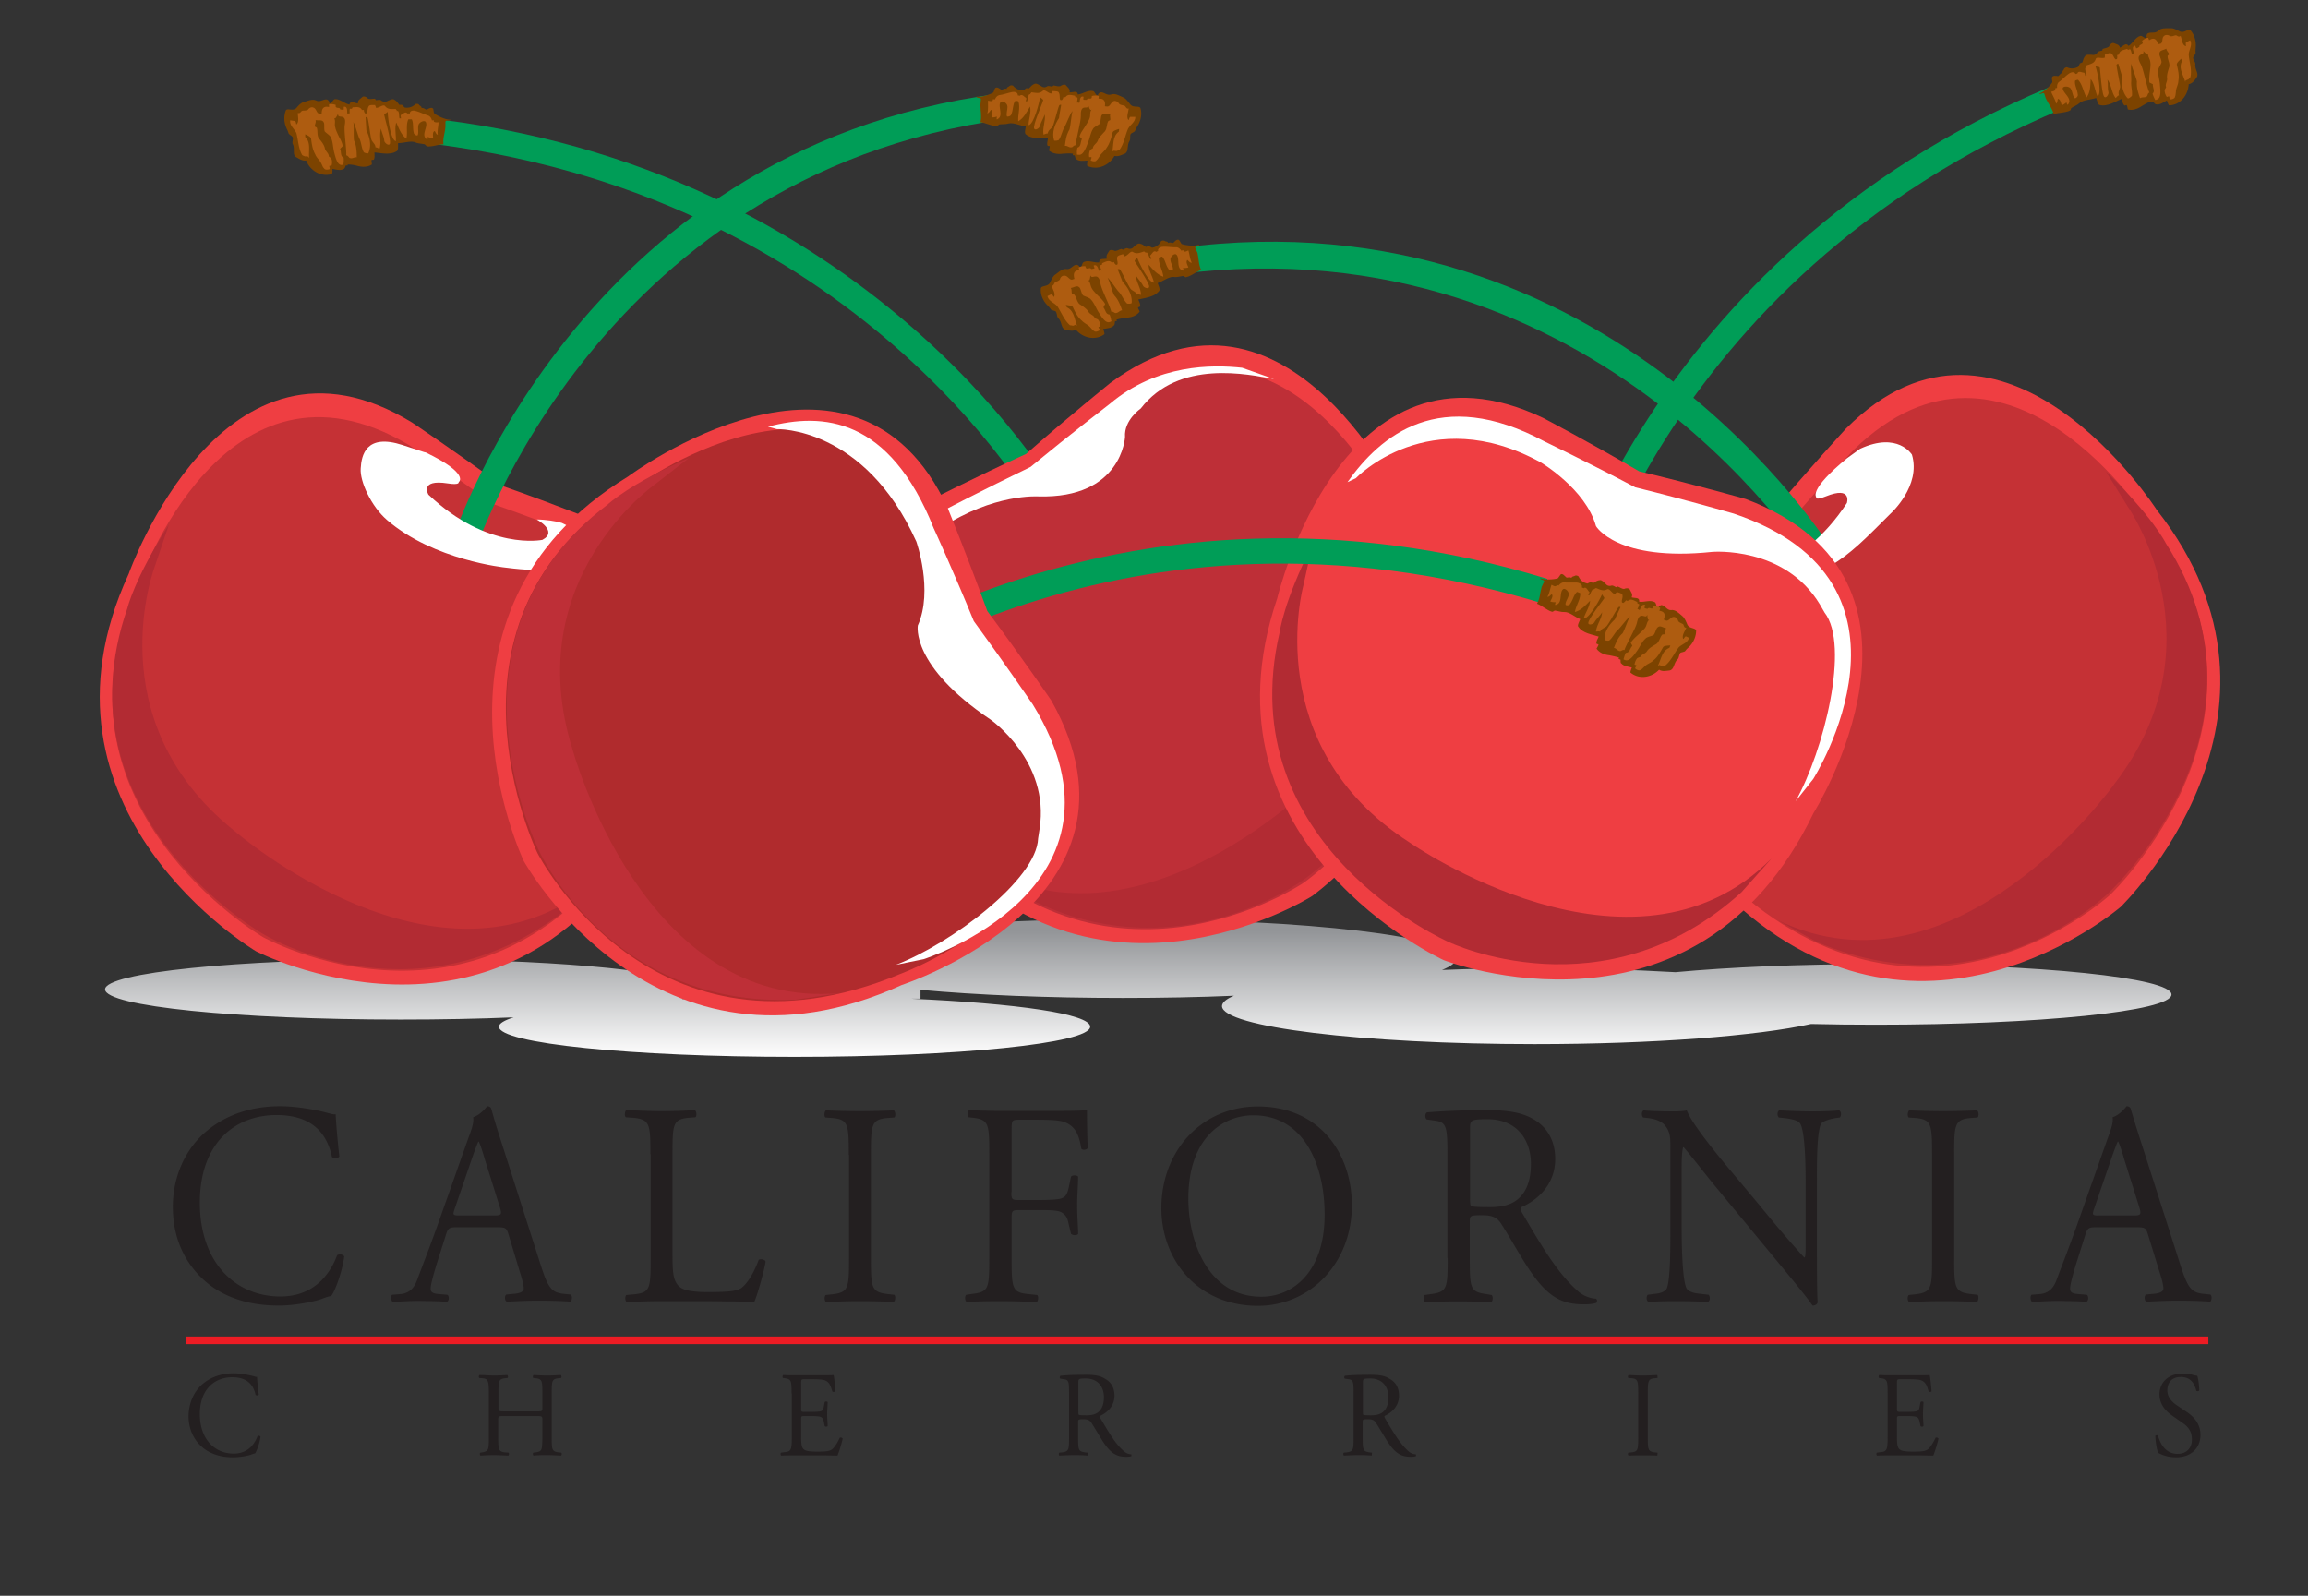 <svg id="Layer_1" xmlns="http://www.w3.org/2000/svg" xmlns:xlink="http://www.w3.org/1999/xlink" viewBox="0 0 94 65">
  <rect x="0" y="0" width="94" height="65" fill="#333333" stroke="none"/>
  <style>
    .st0{fill:none}.st15,.st16,.st17,.st21,.st22{clip-path:url(#SVGID_13_);fill:#009d57}.st16,.st17,.st21,.st22{fill:#fff}.st17,.st21,.st22{fill:#ef3e42}.st21,.st22{fill:#7c4300}.st22{fill:#ae5c10}.st26{fill:#231f20}
  </style>
  <path class="st0" d="M-2-3H98.92v64.86H-2z"/>
  <path class="st0" d="M-2-3H98.92v64.86H-2z"/>
  <path class="st0" d="M3.24 1.15h88.83v60.71H3.24z"/>
  <path class="st0" d="M-2-3H98.92v64.86H-2z"/>
  <path class="st0" d="M3.24 1.15h88.83v60.71H3.24z"/>
  <path class="st0" d="M-2-3H98.92v64.86H-2z"/>
  <defs>
    <path id="SVGID_1_" d="M28.13 40.55v.13c-.12 0-.25.01-.36.02.14-.06.26-.11.36-.15m0-3.46v2.98c-1.09-.57-5.96-1-11.81-1-6.65 0-12.04.55-12.04 1.23 0 .69 5.39 1.23 12.04 1.23 1.63 0 3.18-.03 4.6-.09-.38.12-.6.25-.6.38 0 .68 5.39 1.23 12.04 1.23 6.65 0 12.04-.55 12.04-1.23 0-.52-3.01-.95-7.31-1.14h.4v-.36c2.29.21 5.15.33 8.25.33 1.59 0 3.11-.03 4.52-.09-.32.13-.49.28-.49.42 0 .85 5.71 1.55 12.74 1.55 4.87 0 9.1-.34 11.25-.82.85.02 1.73.03 2.64.03 6.65 0 12.04-.55 12.04-1.23 0-.68-5.39-1.24-12.04-1.24-3.15 0-6.01.13-8.16.33-1.72-.1-3.67-.16-5.73-.16-1.32 0-2.59.02-3.78.07.37-.15.57-.3.57-.46 0-.89-6.07-1.61-13.56-1.61-3.1 0-5.96.13-8.25.34v-.7h-9.36z"/>
  </defs>
  <clipPath id="SVGID_2_">
    <use xlink:href="#SVGID_1_" overflow="visible"/>
  </clipPath>
  <linearGradient id="SVGID_3_" gradientUnits="userSpaceOnUse" x1="-23.935" y1="18.22" x2="-22.362" y2="18.22" gradientTransform="matrix(0 -3.277 -3.277 0 106.058 -35.352)">
    <stop offset="0" stop-color="#fff"/>
    <stop offset="1" stop-color="#939598"/>
  </linearGradient>
  <path clip-path="url(#SVGID_2_)" fill="url(#SVGID_3_)" d="M4.28 37.09h84.16v5.97H4.28z"/>
  <defs>
    <path id="SVGID_4_" d="M-2-3H98.92v64.86H-2z"/>
  </defs>
  <clipPath id="SVGID_5_">
    <use xlink:href="#SVGID_4_" overflow="visible"/>
  </clipPath>
  <path d="M17.71 5.87c17.94 2.3 24.85 15.49 24.85 15.49l.7-.91S35.96 7.18 18.02 4.88l-.31.99z" clip-path="url(#SVGID_5_)" fill="#009d57"/>
  <path d="M53.44 36.5s-9.3 5.89-15.93-2.98c0 0-7.67-8.16.24-13.08 0 0 1.94-.99 4.04-1.95 1.73-1.52 3.43-2.89 3.43-2.89 7.27-5.38 12.03 5.13 12.03 5.13 5.3 9.24-3.81 15.77-3.81 15.77" clip-path="url(#SVGID_5_)" fill="#ef3e42"/>
  <path d="M53.11 35.95s-8.48 5.77-15.33-2.8c0 0-6.82-7.79.74-12.19 0 0 1.79-.91 3.73-1.79 1.6-1.41 3.16-2.68 3.16-2.68 7.11-5.1 11.47 4.69 11.47 4.69 4.94 8.6-3.77 14.77-3.77 14.77" clip-path="url(#SVGID_5_)" fill="#be2f37"/>
  <path d="M55.45 18.88l.69 1.58s3 6.04-2.22 11.07c0 0-7.69 7.99-14.36 3.47l1.47 1.12c6.45 3.92 12.08-.3 12.08-.3s8-5.54 4.33-13.7c-.01 0-.39-1.18-1.99-3.24" clip-path="url(#SVGID_5_)" fill="#b22b33"/>
  <defs>
    <path id="SVGID_6_" d="M3.24 1.15h88.83v60.71H3.24z"/>
  </defs>
  <clipPath id="SVGID_7_">
    <use xlink:href="#SVGID_6_" overflow="visible"/>
  </clipPath>
  <path d="M38.34 21.5c2.12-1.4 3.94-1.28 3.94-1.28 3.42.1 3.54-2.42 3.54-2.42-.05-.69.64-1.16.64-1.16 1.56-2.02 4.38-1.39 5.43-1.2l-1.3-.46c-1.2-.13-3.46-.16-5.39 1.47 0 0-1.59 1.22-3.23 2.57-1.93.93-3.71 1.86-3.71 1.86l.08.62z" clip-path="url(#SVGID_7_)" fill="#fff"/>
  <path d="M10.43 38.75s9.78 5.05 15.6-4.37c0 0 6.92-8.81-1.38-13.01 0 0-2.02-.82-4.2-1.58-1.86-1.37-3.67-2.58-3.67-2.58-7.71-4.72-11.54 6.17-11.54 6.17-4.46 9.66 5.19 15.37 5.19 15.37" clip-path="url(#SVGID_7_)" fill="#ef3e42"/>
  <path d="M10.71 38.17s8.95 5.01 15.02-4.13c0 0 6.11-8.36-1.81-12.07 0 0-1.87-.75-3.87-1.45-1.72-1.27-3.39-2.39-3.39-2.39C9.13 13.66 5.65 23.8 5.65 23.8c-4.16 8.99 5.06 14.37 5.06 14.37" clip-path="url(#SVGID_7_)" fill="#c53135"/>
  <path d="M6.88 21.37L6.33 23s-2.46 6.28 3.2 10.83c0 0 8.36 7.29 14.61 2.19l-1.37 1.25c-6.08 4.47-12.06.77-12.06.77s-8.46-4.82-5.52-13.27c0 0 .28-1.2 1.69-3.4" clip-path="url(#SVGID_7_)" fill="#b22b33"/>
  <defs>
    <path id="SVGID_8_" d="M-2-3H98.92v64.86H-2z"/>
  </defs>
  <clipPath id="SVGID_9_">
    <use xlink:href="#SVGID_8_" overflow="visible"/>
  </clipPath>
  <path d="M41.79 4.75C24.43 6.62 19.29 22.6 19.29 22.6l-.81-.76s5.36-16.3 22.97-18.11l.34 1.02z" clip-path="url(#SVGID_9_)" fill="#009d57"/>
  <defs>
    <path id="SVGID_10_" d="M3.24 1.15h88.83v60.71H3.24z"/>
  </defs>
  <clipPath id="SVGID_11_">
    <use xlink:href="#SVGID_10_" overflow="visible"/>
  </clipPath>
  <path d="M16.4 18.13c-1.5-.49-1.68.42-1.71.95-.04.53.43 1.55 1.07 2.1 1.91 1.65 4.83 1.94 4.83 1.94 3.44.45 3.07-.75 3.07-.75-.15-.83-.53-.95-.53-.95l-.25-.12c-.22-.07-.67-.14-1.02-.14 0 0 .89.48.23.83 0 0-2.21.46-4.64-1.84 0 0-.39-.64.78-.46.5.08.45-.05.45-.05s.48-.33-1.34-1.21c-.02.01-.31-.1-.94-.3" clip-path="url(#SVGID_11_)" fill="#fff"/>
  <path d="M86.37 36.94s-8.33 7.19-16.19-.62c0 0-8.78-6.95-1.68-12.98 0 0 1.78-1.26 3.72-2.52 1.49-1.76 2.97-3.37 2.97-3.37 6.4-6.39 12.65 3.32 12.65 3.32 6.58 8.37-1.47 16.17-1.47 16.17" clip-path="url(#SVGID_11_)" fill="#ef3e42"/>
  <path d="M85.95 36.44s-7.54 6.96-15.57-.52c0 0-7.89-6.71-1.05-12.17 0 0 1.64-1.16 3.43-2.32 1.37-1.63 2.74-3.11 2.74-3.11 6.28-6.09 12.03 2.96 12.03 2.96 6.14 7.79-1.58 15.16-1.58 15.16" clip-path="url(#SVGID_11_)" fill="#c53135"/>
  <path d="M85.77 19.21l.91 1.46s3.86 5.54-.58 11.28c0 0-6.43 9.04-13.7 5.53l1.62.9c6.96 2.93 11.91-2.06 11.91-2.06s7.11-6.66 2.28-14.19c0 0-.55-1.11-2.44-2.92" clip-path="url(#SVGID_11_)" fill="#b22b33"/>
  <defs>
    <path id="SVGID_12_" d="M-2-3H98.92v64.86H-2z"/>
  </defs>
  <clipPath id="SVGID_13_">
    <use xlink:href="#SVGID_12_" overflow="visible"/>
  </clipPath>
  <path class="st15" d="M47.95 11.17c17.32-2.22 26.03 12.12 26.03 12.12l.62-.92S65.59 7.76 48.04 10.1l-.09 1.07z"/>
  <path class="st16" d="M73.76 22.16c.48-.4.99-.95 1.46-1.67 0 0 .23-.71-.86-.27-.47.19-.39.02-.39.02s-.31-.29 1.25-1.57l.54-.39c1.54-.71 2.11.24 2.11.24.38 1.27-.86 2.39-.86 2.39-1.01 1.01-1.65 1.67-2.47 2.14l-.78-.89z"/>
  <path class="st15" d="M84 4.43c-16.67 7.02-19.8 21.58-19.8 21.58l-.92-.7s3.49-14.73 20.16-21.75l.56.87z"/>
  <path class="st17" d="M58.8 39.11s10.26 3.99 15.06-5.99c0 0 5.96-9.49-2.75-12.79 0 0-2.1-.6-4.35-1.13-1.99-1.17-3.92-2.18-3.92-2.18-8.17-3.88-10.82 7.35-10.82 7.35-3.42 10.07 6.78 14.74 6.78 14.74"/>
  <path class="st17" d="M59.02 38.49s9.43 4.04 14.5-5.68c0 0 5.2-8.96-3.07-11.82 0 0-1.94-.55-4.01-1.04-1.84-1.08-3.62-2.02-3.62-2.02-7.96-3.65-10.35 6.8-10.35 6.8-3.19 9.38 6.55 13.76 6.55 13.76"/>
  <path d="M53.45 22.19l-.37 1.68s-1.79 6.51 4.32 10.44c0 0 9.08 6.37 14.76.65l-1.23 1.38C65.34 41.42 59 38.37 59 38.37s-8.92-3.91-6.88-12.62c0 0 .15-1.23 1.33-3.56" clip-path="url(#SVGID_13_)" fill="#b22b33"/>
  <path class="st16" d="M74.12 24.62c-1.44-2.39-4.38-2.14-4.38-2.14-3.9.41-4.74-1.05-4.74-1.05-.42-1.51-2.24-2.59-2.24-2.59-4.55-2.5-7.54.64-7.54.64l-.34.16c1.33-1.88 3.75-3.96 8.04-1.65 0 0 1.81.87 3.68 1.86 2.08.51 4.01 1.07 4.01 1.07 8.32 2.8 3.24 10.81 3.24 10.81l-.72.91c1.16-2.08 2.22-6.35 1.18-7.69l-.19-.33z"/>
  <path class="st15" d="M62.9 24.6c-17.3-5.29-29.03 3.89-29.03 3.89l-.26-1.12s12.12-9.08 29.41-3.79l-.12 1.02z"/>
  <path class="st17" d="M21.33 35.07s5.32 9.64 15.4 5.05c0 0 10.65-3.46 6.09-11.58 0 0-1.23-1.8-2.61-3.65-.79-2.17-1.61-4.19-1.61-4.19-3.78-8.21-13.02-1.29-13.02-1.29-9.09 5.55-4.25 15.66-4.25 15.66"/>
  <path d="M21.89 34.75s4.65 9.14 14.78 4.92c0 0 9.73-3.54 5.21-11.04 0 0-1.13-1.66-2.41-3.37-.72-2.01-1.49-3.87-1.49-3.87-3.77-7.9-12.31-1.41-12.31-1.41-8.45 5.16-3.78 14.77-3.78 14.77" clip-path="url(#SVGID_13_)" fill="#b02b2d"/>
  <path d="M28.05 18.66l-1.36 1.06s-5.54 3.85-3.38 10.78c0 0 2.89 10.71 10.92 9.95l-1.83.27c-7.54.33-10.45-6.07-10.45-6.07s-4.35-8.72 2.8-14.1c.01-.01.9-.85 3.3-1.89" clip-path="url(#SVGID_13_)" fill="#be2f37"/>
  <path class="st16" d="M42.34 33.76c.43-2.76-2-4.45-2-4.45-3.26-2.19-2.96-3.83-2.96-3.83.64-1.43-.06-3.42-.06-3.42-2.12-4.7-5.68-4.58-5.68-4.58l-.36-.1c2.23-.59 4.94-.39 6.75 4.14 0 0 .83 1.82 1.63 3.78 1.26 1.72 2.4 3.39 2.4 3.39 4.6 7.48-4.44 10.38-4.44 10.38l-1.13.23c2.22-.85 5.73-3.46 5.79-5.15l.06-.39z"/>
  <path class="st21" d="M18.15 4.95c0-.08.19 0 .19-.08-.16.02-.52-.14-.65-.25-.03-.02-.03-.14-.05-.19-.06-.08-.2 0-.25.03-.05.03-.11-.08-.22-.06 0-.08-.08-.08-.11-.14-.05-.05-.14-.02-.14-.02-.14.14-.3.16-.44.14l-.11-.11h-.11c-.08-.11-.11-.16-.22-.22-.08-.03-.17.03-.25.06a.23.23 0 0 1-.28-.03c-.06-.03-.14 0-.19 0-.03 0-.03-.06-.06-.06-.08 0-.19.03-.27 0-.05-.06-.14-.11-.22-.08-.08.08-.22.14-.19.27-.14 0-.3-.14-.35.05-.22-.05-.39-.24-.6-.22-.08.03-.11.17-.22.17.03-.05-.03-.11-.06-.14-.13-.08-.3.11-.46.03-.16-.08-.33 0-.49.05-.14.02-.25.16-.35.27-.14.11-.36-.03-.41.08a.91.91 0 0 0 0 .65c.03.09.08.17.11.27 0 .05.14.11.17.17.03.08-.03.19 0 .27.11.19-.03.44.14.54.11.06.24.16.41.14.16.41.6.68 1.04.55.03 0 .03-.14.03-.21.17.03.33.08.46 0 .03 0 .06-.08.08-.14h.08V6.7c.14 0 .27.02.41.06.19.05.41.05.57-.06.02 0-.03-.14 0-.19h.08c.05-.08.03-.19.03-.3.3.03.65.11.9-.05.08-.03.06-.22.06-.33.24 0 .52-.11.71-.03.11.05.27.05.38.08l.08.08c.22.03.46-.08.68-.08-.03-.27.06-.44.08-.71v-.22z"/>
  <path class="st22" d="M11.82 4.9c-.03.22.16.33.25.52.08.3.08.63.24.9 0 0 .05.03.11.05h.11l.06.06c-.03-.27.08-.63-.16-.85v-.11c.11.05.24.11.24.19.03.22.06.44.17.63.05.14.19.24.25.38.03.05.05.14.11.19.03.06.14.06.22.03.03-.03-.03-.11 0-.14h.08c.03-.08.03-.2 0-.27-.03-.06-.08-.08-.11-.11 0-.14-.13-.19-.16-.33s-.13-.27-.25-.41c-.08-.14-.03-.3-.08-.43-.03-.03-.08-.03-.08-.06 0-.08.06-.16.03-.25.13.03.27-.03.33.09.05.05 0 .3.05.38.08.08.22.16.25.25.08.16.08.41.13.6.06.22.14.6.38.49.03-.03-.08 0-.03.02.04.02.05-.28.03-.3-.14-.06-.08-.22-.14-.36l.11-.11c-.03-.14-.08-.25-.14-.35-.03-.06-.16-.33-.16-.39-.06-.16.03-.27-.06-.41.08.11.17-.25.17-.11.03.14.36-.08.27.41-.04.24.08.98.06 1.23.08 0 .11.11.16.11.11.03.16-.05.27-.03 0-.45-.07-.59-.11-.68-.03-.13 0-.63-.03-.76.08.13.19.57.25.68.08.16.08.38.17.54 0 .03.17.08.19.05.14-.3.06-.65-.08-.93 0-.05-.03-.49-.03-.54.03 0 .06 0 .08.03.05.17.11.74.16.9.05.11.16.17.16.3.08 0 .17.08.17.05.08-.27-.03-.55.06-.81.02.16.11.3.13.49 0 .08.17.22.22.14.08-.11-.19-1.01-.22-1.18-.03-.06.11-.08.14-.14 0 .19.11 1.15.33 1.2.02-.24-.06-.51.02-.76.11.25.19.49.41.66.06-.27-.03-.55.08-.79h.14c.08.16.03.35.08.54 0 .08.13.14.16.11.05-.11 0-.27.03-.41.03-.13.25-.22.3-.13.11.19-.22.54.05.71.03.03.03-.06.03-.11.05.03.14.06.22.06 0-.08-.03-.22.03-.27.06-.08.06.11.16.13-.03-.16.03-.35.03-.51-.05 0-.13.02-.19-.03V4.9h-.08c-.03-.11-.08-.16-.14-.19-.19-.06-.33-.14-.52-.19-.08-.03-.24-.03-.24.11-.04-.03-.09.02-.12-.03-.08-.06-.16.05-.24.08-.03.03 0 .08 0 .14h-.06c-.03-.11 0-.22-.06-.3h-.06c.03-.03-.03-.05-.03-.08-.16 0-.32.03-.43-.11-.08-.11-.25.08-.38.06 0-.06-.03-.06-.03-.11-.11 0-.24-.02-.27.06-.05.08-.03.19-.08.28h-.06a.198.198 0 0 1-.05-.14h-.08c-.08-.16-.25-.11-.38-.11l-.03.06h-.08c-.03.08 0 .19 0 .27v-.08c-.03-.02-.11.03-.11-.02 0-.11 0-.28-.14-.25v.11c-.03.02-.11 0-.14 0-.03-.11-.13-.03-.19-.11v-.08c-.08-.02-.19-.05-.27-.02v.11c-.22-.05-.3.06-.3.27H13c-.11-.02-.11-.19-.22-.24-.11-.06-.21.03-.24.08-.08.05-.19.02-.25.05-.05.05-.08.11-.16.08 0 .16.05.33-.03.44-.06.08-.02-.05-.08-.11l-.2-.03z"/>
  <path class="st21" d="M48.68 10.1c-.03-.08.18-.06.15-.14-.15.08-.53.04-.7-.02-.03-.02-.07-.12-.11-.16-.08-.06-.18.06-.22.1-.04.05-.13-.04-.22.02-.03-.08-.11-.05-.15-.09-.07-.03-.14.01-.14.01-.08.17-.23.25-.37.27-.03-.02-.1-.05-.14-.07l-.11.04c-.11-.08-.15-.12-.27-.14-.09 0-.15.08-.22.13a.2.2 0 0 1-.26.06c-.06-.01-.13.04-.18.06l-.07-.03c-.08.02-.17.08-.26.08-.07-.03-.17-.06-.23-.01-.05.1-.16.2-.09.32-.13.04-.33-.03-.32.16-.22.02-.44-.11-.64-.01-.07.05-.05.19-.16.22.01-.06-.06-.09-.09-.11-.16-.04-.25.19-.43.17-.18-.03-.31.11-.45.21-.12.07-.18.23-.25.37-.1.14-.35.09-.36.21-.02.21.06.44.21.62.06.07.13.13.19.22.02.05.16.06.21.1.05.07.04.19.09.26.17.15.11.42.3.48.12.02.29.08.43 0 .28.34.79.45 1.15.19.03-.01-.01-.14-.04-.22.16-.03.34-.03.44-.15.03-.01.03-.09.04-.16l.08-.02-.02-.05c.13-.04.27-.06.41-.08.2-.01.41-.08.53-.24.03-.01-.07-.12-.06-.18l.08-.03c.03-.09-.03-.19-.07-.29.3-.07.66-.11.84-.34.07-.06-.02-.23-.05-.33.23-.08.46-.27.66-.25.12.02.28-.03.39-.04.03.02.08.06.1.05.22-.04.42-.23.62-.29-.11-.25-.09-.43-.15-.7l-.09-.2z"/>
  <path class="st22" d="M42.66 12.06c.05.21.26.26.4.41.17.26.28.57.52.78 0 0 .06 0 .12.02l.1-.04c.03-.01.04.02.07.04-.11-.25-.12-.62-.42-.75l-.04-.1c.12.02.27.03.29.1.09.2.19.4.36.54.1.11.26.17.35.28.04.04.09.11.16.15.04.04.15.01.22-.04.02-.04-.06-.09-.05-.13l.08-.03a.48.48 0 0 0-.09-.26c-.04-.04-.1-.05-.14-.07-.04-.13-.19-.14-.26-.26s-.22-.22-.36-.31c-.12-.1-.12-.28-.22-.39-.03-.02-.09 0-.09-.03-.03-.08 0-.17-.05-.24.14-.02.25-.12.34-.03.07.03.09.28.17.34.11.05.26.09.31.16.13.13.21.36.32.53.12.19.32.53.52.34.02-.04-.08.03-.02.03.03 0-.04-.29-.07-.29-.15-.01-.15-.18-.24-.29l.07-.14c-.07-.12-.16-.21-.24-.29-.05-.04-.26-.26-.28-.31-.1-.14-.06-.27-.18-.37.11.08.08-.28.12-.16.07.12.31-.19.39.3.04.25.39.91.44 1.15.08-.03.14.07.19.05.11-.01.14-.1.25-.11-.14-.43-.26-.54-.32-.61-.07-.12-.2-.59-.27-.72.12.1.36.48.45.57.13.13.2.34.33.47.01.03.18.03.2-.01.03-.33-.16-.64-.37-.86l-.2-.51c.02-.01.05-.02.09 0 .1.14.34.67.44.8.08.09.21.1.25.23.08-.03.18.03.17 0-.01-.29-.2-.51-.21-.79.08.15.2.25.29.42.03.08.22.16.25.06.04-.13-.5-.9-.58-1.04-.04-.05.08-.11.09-.17.06.18.47 1.05.69 1.03-.05-.24-.22-.48-.22-.73.18.2.34.4.6.49-.03-.28-.2-.51-.18-.78l.13-.04c.13.13.14.33.25.49.03.08.17.08.19.05.02-.12-.09-.26-.1-.4-.02-.13.16-.29.24-.22.16.15-.03.59.28.65.03.02.01-.06-.01-.11.06.01.15.01.22-.02-.03-.08-.1-.2-.06-.27.02-.1.08.09.2.08-.08-.15-.09-.35-.14-.5-.05.02-.12.07-.19.04l-.02-.05-.08.02c-.06-.1-.13-.13-.19-.14-.2.01-.35-.03-.55-.02-.08 0-.24.05-.2.18-.03-.02-.07.06-.11.01-.09-.03-.14.1-.21.16-.02.03.03.08.05.13l-.05.02c-.06-.09-.07-.21-.15-.27l-.05.02c.02-.03-.05-.04-.05-.06-.16.05-.3.12-.45.03-.11-.08-.21.15-.35.17-.02-.05-.04-.04-.06-.09-.1.04-.24.05-.24.14-.02.1.04.19.01.28l-.05.02a.186.186 0 0 1-.09-.12l-.08.03c-.13-.13-.27-.03-.4.02l-.01.06-.08.03c0 .08.06.18.08.25l-.02-.05c-.04-.02-.09.06-.11 0-.03-.1-.08-.26-.21-.19l.04.1c-.02.03-.11.03-.13.04-.06-.09-.14.02-.22-.04-.01-.03-.03-.08-.03-.08-.09 0-.2.01-.27.06l.03.1c-.22.02-.26.15-.2.36l-.1.03c-.11.01-.17-.15-.29-.16-.12-.02-.2.09-.2.15-.06.08-.17.09-.21.13-.04.06-.05.13-.13.13.05.16.15.29.11.42-.03.09-.04-.04-.11-.08l-.17.08z"/>
  <path class="st21" d="M39.95 4.04c.01-.08-.19-.02-.18-.11.16.05.53-.07.68-.16.03-.02.04-.13.08-.18.06-.07.19.02.24.06.06.03.12-.07.23-.03 0-.08.08-.08.12-.12.06-.05.14-.01.14-.01.12.15.28.2.42.19.03-.02.09-.07.12-.09.03 0 .08.01.11.01.09-.1.13-.15.24-.19.09-.02.16.05.24.09.07.06.18.08.27.01.06-.02.13.01.19.02l.06-.05c.08.01.19.05.27.03.06-.04.15-.09.22-.05.07.09.2.16.16.3.13.02.31-.1.34.09.22-.03.41-.19.62-.14.08.03.09.17.2.19-.02-.06.04-.1.07-.13.14-.06.28.14.46.08.17-.06.32.04.48.11.13.04.22.2.32.31.12.13.36.02.4.14.06.2.03.44-.08.65-.04.08-.1.15-.14.26-.01.06-.15.09-.18.14-.04.08 0 .19-.04.27-.13.18-.02.44-.2.53-.11.04-.26.13-.42.09-.21.38-.68.6-1.1.41-.03 0-.01-.14 0-.22-.17.01-.34.04-.46-.06-.03-.01-.04-.09-.06-.15l-.08-.01.01-.06c-.14-.02-.27-.01-.41 0-.2.03-.41 0-.56-.12-.03 0 .04-.13.02-.19l-.08-.01c-.05-.09 0-.19.01-.3-.3-.01-.66.03-.89-.16-.08-.04-.03-.22-.01-.33-.24-.03-.5-.17-.7-.12-.12.04-.28.02-.39.04-.03.03-.07.07-.09.07-.22 0-.45-.14-.67-.16.06-.27 0-.44 0-.71l.02-.23z"/>
  <path class="st22" d="M46.24 4.76c0 .22-.2.3-.3.49-.12.28-.16.61-.35.86l-.12.04c-.03 0-.08-.01-.11-.01-.03-.01-.03.02-.06.04.06-.27 0-.63.27-.82 0-.03.01-.08.01-.11-.12.04-.26.08-.27.16-.05.21-.11.43-.24.61-.07.13-.22.22-.29.35-.03.05-.07.12-.13.17-.03.05-.14.04-.22 0-.02-.03.04-.1.02-.14h-.09c-.02-.09 0-.2.03-.27.03-.05.09-.07.12-.09.01-.14.15-.18.2-.31.04-.13.17-.25.29-.38.1-.13.06-.29.14-.42l.08-.04c.01-.08-.03-.17 0-.25-.14.01-.27-.06-.34.04-.06.05-.04.3-.1.37-.09.07-.24.13-.27.21-.1.16-.13.4-.21.58-.08.21-.21.57-.44.44-.02-.03.08.01.02.03-.04.01-.02-.29.01-.3.14-.04.11-.21.17-.34.03 0-.09-.09-.09-.12.04-.13.11-.23.18-.33.03-.05.2-.31.21-.36.08-.16 0-.28.1-.4-.09.1-.13-.26-.15-.13-.02.14-.31-.12-.29.38.01.24-.2.96-.21 1.21-.08-.02-.12.09-.17.08-.11.02-.15-.07-.27-.06.05-.45.14-.58.19-.67.04-.13.08-.62.12-.75-.1.12-.26.54-.32.65-.1.15-.13.37-.23.52 0 .03-.17.06-.2.03-.1-.32.03-.66.2-.91 0-.05.08-.48.09-.54-.03 0-.05-.01-.08.02-.07.16-.2.72-.27.87-.07.1-.18.14-.2.28-.08-.01-.17.06-.17.04-.05-.28.09-.54.05-.82-.05.16-.14.28-.2.47-.01.09-.19.2-.23.11-.07-.12.32-.98.36-1.14.04-.05-.1-.1-.12-.15-.02.19-.25 1.12-.47 1.15 0-.25.12-.51.06-.76-.14.23-.25.47-.48.6-.02-.28.09-.54.01-.8 0-.03-.13-.04-.14-.02-.1.15-.07.35-.15.53-.01.08-.15.12-.18.09-.04-.11.03-.27.02-.41-.01-.14-.22-.25-.28-.17-.13.18.15.57-.14.7-.03.02-.02-.06-.01-.11-.06.02-.14.04-.22.03.01-.08.05-.21.01-.28-.04-.09-.07.1-.18.12.05-.16.02-.36.03-.52.06.01.13.04.19 0l.01-.06c.03 0 .08.01.08.01.04-.1.1-.15.16-.17.2-.03.35-.09.54-.13.08-.02.25 0 .23.14.03-.02.08.04.11-.01.09-.04.16.07.23.11.03.03-.01.08-.02.13l.06.01c.04-.11.03-.22.09-.29h.05c-.03-.03.03-.05.04-.08.16.02.32.07.45-.05.1-.1.23.11.37.1.01-.06.03-.05.04-.1.11.01.25 0 .26.08.05.09.01.2.05.28l.06.01c.03-.02.06-.07.07-.13.03 0 .06.01.08.01.1-.15.26-.08.39-.06l.02.06.08.01c.02.08-.03.19-.03.27 0-.03.01-.06.01-.06.03-.02.11.04.11-.02.01-.11.03-.27.16-.22 0 .03-.01.08-.01.11.02.03.11.01.14.02.04-.11.14-.01.2-.08l.01-.08c.08-.02.2-.03.28 0 0 .03-.01.08-.01.11.22-.02.29.1.26.31.03 0 .08.01.11.01.11-.01.13-.17.24-.22.11-.04.21.06.23.11.08.07.19.05.24.09.05.06.06.12.15.1-.02.16-.09.32-.03.44.05.08.03-.05.09-.1h.21z"/>
  <path class="st21" d="M62.89 23.69c.03-.08-.18-.07-.15-.14.14.08.53.06.7.01.03-.02.08-.11.12-.16.08-.06.17.07.22.11.04.05.13-.03.22.03.03-.08.1-.05.15-.09.07-.03.14.03.14.03.08.18.22.26.36.29.04-.02.1-.05.14-.06l.1.04c.11-.07.16-.11.28-.12.08 0 .14.08.21.14.06.08.16.12.26.08.06-.01.13.05.18.07l.07-.03c.08.03.17.1.25.1.07-.03.17-.05.23.01.05.11.15.21.08.33.13.05.33-.02.31.18.22.03.44-.09.64.02.07.06.04.19.14.23 0-.06.07-.09.1-.11.16-.03.24.22.42.2.18-.02.31.12.44.23.11.08.17.24.23.38.08.15.34.11.35.23 0 .21-.09.44-.24.61-.06.07-.14.12-.2.21-.02.05-.17.05-.21.09-.05.06-.04.19-.1.25-.17.14-.13.42-.33.46-.12.01-.29.06-.43-.03-.3.32-.81.41-1.16.12-.03-.01.03-.14.05-.21-.16-.04-.33-.05-.43-.17-.03 0-.03-.09-.03-.15l-.08-.03.02-.05c-.13-.05-.26-.07-.4-.1-.2-.02-.4-.1-.51-.26-.03-.01.08-.12.07-.18 0 0-.05-.02-.08-.03-.02-.1.05-.19.09-.29-.29-.09-.65-.14-.82-.39-.07-.05.03-.22.07-.32-.23-.09-.44-.3-.65-.29-.12.01-.27-.05-.39-.06-.03.01-.08.06-.11.05-.21-.06-.4-.25-.61-.33.13-.24.11-.42.19-.69l.1-.21z"/>
  <g>
    <defs>
      <path id="SVGID_14_" d="M3.24 1.15h88.83v60.71H3.24z"/>
    </defs>
    <clipPath id="SVGID_15_">
      <use xlink:href="#SVGID_14_" overflow="visible"/>
    </clipPath>
    <path d="M68.79 25.98c-.06.22-.28.25-.42.39-.19.25-.31.55-.56.75 0 0-.06 0-.12.01l-.1-.04c-.02-.01-.03.02-.07.03.13-.24.16-.61.47-.73l.04-.1c-.13.01-.27.01-.3.08-.11.19-.21.39-.38.52-.1.11-.27.15-.37.26-.05.04-.1.11-.17.14-.04.04-.15 0-.21-.06-.02-.04.06-.09.05-.13l-.08-.03a.55.55 0 0 1 .1-.25c.05-.04.11-.05.14-.06.05-.12.2-.12.27-.24.08-.12.23-.2.38-.29.13-.1.14-.27.24-.38.04-.02.09 0 .1-.02.03-.07.01-.17.06-.24-.14-.02-.24-.13-.34-.04-.07.03-.11.28-.19.33-.11.04-.27.07-.32.14-.14.12-.23.35-.35.51-.13.18-.35.5-.54.31-.01-.03.08.03.02.04-.04 0 .06-.29.08-.29.15 0 .16-.17.26-.28.02.01-.07-.12-.06-.14.08-.11.17-.2.26-.28.05-.04.27-.25.3-.29.11-.13.07-.27.2-.36-.12.07-.06-.29-.11-.16-.07.12-.3-.21-.4.28-.05.24-.44.88-.51 1.12-.08-.03-.14.06-.19.04-.11-.02-.13-.11-.24-.13.16-.42.28-.53.35-.59.08-.12.23-.58.31-.7-.13.1-.39.46-.48.54-.14.12-.22.32-.36.44-.01.03-.18.02-.2-.02-.02-.33.19-.62.42-.83.02-.06.21-.45.23-.5-.02-.01-.05-.02-.08 0-.11.13-.37.64-.49.78-.09.08-.21.09-.26.22-.07-.03-.18.01-.17-.01.03-.28.23-.5.25-.78-.08.14-.21.24-.31.4-.03.08-.23.14-.25.05-.04-.13.55-.87.64-1.01.04-.04-.07-.11-.08-.18-.07.18-.53 1.02-.75.99.07-.24.24-.46.26-.72-.19.19-.36.39-.62.46.05-.28.23-.5.22-.77l-.13-.05c-.14.12-.16.32-.28.48-.03.08-.17.08-.19.04-.01-.12.1-.25.13-.39s-.15-.3-.23-.24c-.17.14 0 .59-.31.64-.04.01 0-.06.01-.11-.06 0-.14 0-.22-.03.03-.07.11-.19.08-.26-.02-.1-.09.08-.2.07.09-.14.11-.34.17-.49.05.02.12.08.19.05l.02-.05.08.03c.07-.09.14-.12.2-.13.2.02.35 0 .55.01.08.01.24.07.19.2.04-.01.07.06.11.01.1-.02.13.12.2.17.02.03-.03.07-.05.12l.05.02c.06-.09.08-.2.16-.26l.05.02c-.02-.03.04-.04.06-.06.15.06.29.14.44.06.12-.07.2.17.34.19.02-.05.04-.04.07-.09.1.04.24.06.23.15.02.09-.05.19-.02.28l.05.02a.29.29 0 0 0 .11-.11l.07.03c.14-.12.27-.01.39.04l.01.06.07.03c0 .08-.07.18-.1.25l.02-.05c.04-.02.09.07.11.02.04-.1.1-.25.22-.18-.01.03-.03.08-.04.1.02.04.1.04.13.05.07-.09.14.03.22-.03l.03-.08c.09 0 .2.02.27.08l-.04.11c.22.03.26.16.18.36l.1.04c.11.02.17-.13.29-.15.12-.01.19.11.2.17.06.08.17.09.21.14.03.07.03.13.12.13-.06.15-.17.28-.14.42.02.1.05-.04.12-.07l.13.06z" clip-path="url(#SVGID_15_)" fill="#ae5c10"/>
    <path d="M83.26 3.82c-.03-.08-.18.06-.21-.01.16-.03.44-.3.53-.45.02-.03-.02-.14-.01-.2.02-.1.18-.07.24-.06.06.01.07-.11.19-.13-.03-.08.05-.1.06-.16.04-.07.12-.07.12-.07.17.08.34.05.46-.02.02-.03.05-.1.07-.14l.1-.04c.04-.13.05-.19.13-.28.06-.05.16-.02.25-.03.09.03.2-.01.24-.11.04-.04.13-.04.18-.06.03-.01.01-.06.03-.07.08-.03.19-.04.25-.09.03-.07.09-.15.18-.15.11.05.25.06.27.19.13-.05.24-.23.35-.07.19-.12.28-.36.49-.41.09 0 .16.12.26.08-.04-.05-.01-.11 0-.15.1-.12.32 0 .45-.13s.31-.11.48-.11c.14-.02.29.07.43.14.17.06.33-.14.41-.06.14.15.22.38.22.62 0 .09-.02.18-.01.29.02.05-.09.15-.1.21 0 .09.09.17.09.25-.04.22.17.4.05.56-.06.09-.16.24-.32.27-.02.44-.34.85-.79.86-.03.01-.07-.12-.1-.2-.14.08-.28.19-.44.16-.02.01-.08-.06-.12-.1-.03.01-.05.02-.08.03l-.01-.05c-.13.04-.25.12-.37.19-.16.11-.37.19-.56.14-.02.01-.02-.14-.06-.18l-.08.02c-.08-.06-.09-.17-.13-.27-.27.12-.58.32-.87.25-.09 0-.12-.19-.16-.29-.23.08-.52.07-.68.21-.08.08-.24.14-.33.2-.02.03-.02.09-.05.1-.2.1-.46.08-.67.15-.07-.27-.2-.39-.32-.64l-.06-.19z" clip-path="url(#SVGID_15_)" fill="#7c4300"/>
  </g>
  <path d="M89.2 1.64c.1.2-.04.36-.06.57.02.31.14.62.07.93 0 0-.04.05-.08.09l-.1.04c-.03.01-.02.04-.03.07-.07-.27-.29-.56-.13-.85l-.04-.1c-.08.09-.2.18-.17.26.05.21.1.43.06.64 0 .15-.1.3-.1.44-.01.06-.01.15-.04.22-.01.06-.11.1-.2.1-.04-.02-.01-.11-.05-.13l-.08.03a.48.48 0 0 1-.09-.26c0-.06.05-.1.06-.14-.05-.13.06-.23.04-.36-.02-.14.04-.3.09-.47.03-.15-.07-.29-.07-.44.02-.04.07-.05.06-.08-.03-.08-.11-.14-.11-.22-.12.07-.27.06-.28.19-.03.07.1.28.08.38-.03.1-.13.22-.13.31-.02.18.06.41.07.61.02.23.07.61-.2.59-.03-.02.08-.03.03.02-.02.03-.14-.25-.13-.27.11-.1 0-.23.01-.38l-.14-.07c-.02-.14 0-.26.01-.38.01-.06.05-.36.03-.41 0-.18-.12-.25-.09-.4-.04.13-.24-.18-.19-.05.02.14-.36.04-.12.48.12.21.25.95.36 1.17-.08.03-.07.14-.11.16-.1.06-.17.01-.27.07-.16-.43-.13-.58-.13-.68-.02-.14-.21-.59-.23-.73-.03.16.01.61 0 .73-.02.18.05.39.03.57 0 .03-.13.13-.17.12-.23-.24-.27-.6-.23-.9-.02-.05-.14-.47-.16-.52-.03.01-.05.02-.07.05.01.17.14.73.15.9-.02.12-.1.21-.05.34-.08.03-.13.13-.14.11-.17-.23-.16-.52-.33-.75.03.17 0 .32.04.51.03.07-.08.26-.16.2-.11-.07-.16-1.01-.19-1.18.01-.06-.13-.04-.18-.08.07.18.28 1.11.09 1.24-.11-.22-.12-.51-.28-.71-.02.27-.01.53-.17.75-.14-.24-.16-.52-.34-.71-.01-.03-.14.02-.13.04-.02.18.09.34.11.54.03.08-.08.18-.12.16-.09-.09-.09-.26-.16-.38s-.31-.12-.33-.03c-.01.2.42.42.21.67-.02.03-.04-.04-.06-.09-.05.04-.11.09-.19.12-.03-.08-.05-.22-.12-.25-.08-.06-.02.12-.11.18-.03-.16-.14-.32-.2-.48.05-.02.14-.02.17-.09l-.01-.05c.03-.01.08-.02.08-.02-.01-.12.02-.18.06-.23.16-.11.26-.24.42-.35.07-.05.22-.11.27.02.02-.03.08 0 .09-.06.06-.08.17 0 .26 0 .03.02.03.08.05.13l.05-.02c-.01-.11-.07-.21-.05-.3 0 0 .02-.01.05-.02-.04-.02 0-.06 0-.09.15-.05.32-.08.37-.25.04-.13.26 0 .38-.07-.02-.05.01-.06-.01-.11.1-.03.22-.11.28-.04.08.06.09.18.17.23l.05-.02c.01-.04.02-.1 0-.15l.08-.03c.02-.18.2-.18.33-.23l.04.04.08-.03c.06.07.06.18.09.26l-.02-.06c.02-.03.11-.01.09-.06-.04-.1-.09-.26.05-.28l.04.1c.03.02.1-.04.13-.05-.01-.11.12-.07.14-.17l-.03-.08c.07-.05.16-.12.25-.12l.04.1c.19-.13.3-.05.37.16l.1-.02c.1-.06.04-.21.12-.3.08-.09.21-.05.26-.01.1.03.19-.04.25-.03.07.03.11.08.18.02.06.15.06.33.17.4.09.07.02-.06.05-.13l.17-.09z" fill="#ae5c10"/>
  <path class="st26" d="M8.43 46.06c.81-.67 1.83-1 2.98-1 .6 0 1.43.13 1.95.28.13.03.21.06.31.05.01.27.07 1.01.15 1.72-.06.08-.22.09-.3.02-.17-.8-.66-1.71-2.26-1.71-1.69 0-3.12 1.14-3.12 3.57 0 2.46 1.47 3.82 3.28 3.82 1.42 0 2.05-.98 2.31-1.68.08-.06.24-.04.29.05-.08.61-.36 1.38-.53 1.61-.13.02-.26.07-.39.12-.24.09-1.04.27-1.74.27-.99 0-1.94-.21-2.75-.79-.88-.65-1.57-1.71-1.57-3.23 0-1.29.55-2.41 1.39-3.1M19.22 47.19c.12-.35.23-.63.26-.69h.02c.07.14.17.46.25.74l.6 1.91c.1.32.08.36-.24.36h-1.36c-.31 0-.32-.01-.23-.28l.7-2.04zm1.97 4.68c.09.28.14.49.14.62 0 .12-.15.19-.39.21l-.32.03c-.08.06-.07.25.02.29.32-.01.74-.04 1.27-.04.5 0 .88.01 1.33.04.06-.05.08-.24 0-.29l-.3-.03c-.48-.06-.62-.23-.94-1.24l-1.51-4.72c-.17-.52-.34-1.06-.48-1.57-.02-.08-.1-.11-.17-.11-.12.15-.31.36-.57.45.03.19-.03.41-.19.83l-1.12 3.17c-.46 1.31-.77 2.08-.97 2.62-.15.42-.4.55-.66.58l-.36.03c-.07.06-.04.25.02.29.3-.01.7-.04 1.06-.04.52.01.86.01 1.15.04.1-.05.1-.24.02-.29l-.36-.03c-.26-.02-.32-.09-.32-.23 0-.13.08-.45.24-.98l.39-1.23c.08-.25.14-.28.42-.28h1.67c.33 0 .37.03.45.29l.48 1.59zM26.49 47.01c0-1.23-.02-1.42-.72-1.48l-.28-.02c-.07-.05-.04-.26.02-.29.62.02.99.04 1.43.04.43 0 .8-.01 1.36-.04.07.04.09.25.02.29l-.26.02c-.65.06-.67.25-.67 1.48v4.08c0 .74.03 1.04.23 1.27.12.13.33.27 1.2.27.94 0 1.17-.05 1.35-.15.22-.14.51-.56.73-1.16.07-.06.28-.01.28.07 0 .13-.31 1.33-.46 1.64-.28-.01-.68-.02-1.16-.02-.48-.01-1.02-.01-1.59-.01h-1.01c-.46 0-.82.01-1.43.04-.07-.04-.09-.22-.02-.29l.33-.03c.64-.07.66-.23.66-1.47v-4.24zM34.57 47.04c0-1.24-.02-1.44-.67-1.5l-.28-.02c-.07-.05-.04-.26.02-.29.55.02.93.03 1.39.03.44 0 .82-.01 1.37-.03.07.03.09.25.02.29l-.28.02c-.65.06-.67.26-.67 1.5v4.18c0 1.24.02 1.41.67 1.49l.28.03c.07.05.04.26-.02.29-.55-.02-.92-.03-1.36-.03-.46 0-.84.01-1.39.04-.07-.04-.09-.22-.02-.29l.28-.03c.65-.08.67-.25.67-1.49v-4.19zM41.19 48.56c0 .32.03.32.36.32h.75c.45 0 .81-.02.94-.07.12-.05.21-.11.28-.41l.1-.47c.05-.07.24-.07.29 0 0 .28-.04.75-.04 1.19 0 .42.04.87.04 1.14-.04.07-.21.07-.29 0l-.11-.46c-.04-.21-.14-.37-.35-.45-.15-.05-.43-.06-.85-.06h-.75c-.33 0-.36.01-.36.32v1.63c0 1.23.02 1.41.67 1.47l.37.04c.07.05.04.26-.02.29a29.354 29.354 0 0 0-2.85-.01c-.07-.03-.09-.22-.02-.29l.28-.04c.64-.08.66-.23.66-1.47v-4.22c0-1.23-.02-1.4-.66-1.48l-.18-.02c-.07-.05-.04-.26.02-.29.23.01.44.02.65.02.21.01.41.01.63.01h2.03c.71 0 1.35 0 1.49-.04 0 .54.01 1.1.03 1.55-.03.07-.19.11-.26.03-.09-.53-.22-.95-.77-1.11-.24-.06-.61-.07-1.07-.07h-.67c-.33 0-.33.02-.33.47v2.48zM51.37 52.82c-2.17 0-2.97-2.25-2.97-3.99 0-2.57 1.49-3.4 2.64-3.4 2.11 0 2.91 2.09 2.91 4.03.01 2.3-1.25 3.36-2.58 3.36m-.14.37c2.13 0 3.83-1.73 3.83-4.1 0-2.06-1.28-4.02-3.83-4.02-2.27 0-3.93 1.79-3.93 4.14 0 2.11 1.48 3.98 3.93 3.98M59.87 45.96c0-.33.03-.37.72-.37 1.22 0 1.76.88 1.76 1.81 0 .8-.25 1.21-.55 1.46-.32.26-.74.31-1.14.31-.56 0-.73-.02-.76-.06-.03-.05-.03-.18-.03-.39v-2.76zm-.91 5.28c0 1.23-.02 1.38-.66 1.47l-.28.04c-.07.08-.04.26.02.29a30.34 30.34 0 0 1 2.69 0c.07-.03.09-.23.02-.29l-.23-.04c-.64-.09-.66-.23-.66-1.47v-1.48c0-.25.02-.26.52-.26.44 0 .62.12.78.38.34.53.79 1.34 1.08 1.77.78 1.18 1.35 1.48 2.28 1.48.21 0 .39-.02.49-.06.05-.05.04-.14-.01-.17-.3-.02-.57-.15-.76-.33-.75-.67-1.34-1.61-2.22-3.12-.06-.09-.11-.21-.06-.28.55-.23 1.38-.84 1.38-1.96 0-.82-.39-1.35-.92-1.64-.51-.29-1.16-.35-1.84-.35-1.08 0-1.84.04-2.46.09-.09.05-.09.23-.01.29l.35.05c.45.06.49.26.49 1.37v4.22zM74 51c0 .35 0 1.75.03 2.05-.02.07-.09.13-.21.13-.13-.2-.45-.61-1.41-1.77l-2.56-3.1c-.3-.36-1.05-1.33-1.28-1.58h-.02c-.04.14-.06.41-.06.76v2.56c0 .55.02 2.08.2 2.43.08.13.29.2.56.22l.34.04c.07.09.06.23-.02.29-.5-.02-.88-.03-1.29-.03-.46 0-.76.01-1.15.03-.08-.06-.09-.22-.02-.29l.3-.04c.25-.02.43-.11.48-.23.15-.42.14-1.85.14-2.42v-3.39c0-.33-.01-.58-.24-.84-.15-.17-.42-.25-.68-.28l-.19-.02c-.07-.07-.07-.25.02-.29.46.04 1.05.04 1.25.04.18 0 .36-.01.51-.04.22.6 1.53 2.15 1.89 2.58l1.07 1.28c.75.92 1.3 1.56 1.82 2.13h.02c.04-.06.04-.25.04-.49V48.2c0-.55-.01-2.08-.22-2.43-.07-.11-.24-.18-.68-.23l-.19-.02c-.08-.07-.07-.26.02-.29.51.02.88.04 1.3.04.47 0 .76-.01 1.14-.04.09.06.09.22.02.29l-.15.02c-.35.06-.57.15-.62.25-.18.41-.16 1.87-.16 2.41V51zM78.69 47.04c0-1.24-.02-1.44-.67-1.5l-.28-.02c-.07-.05-.04-.26.02-.29.55.02.93.03 1.39.03.44 0 .82-.01 1.37-.03.07.03.09.25.02.29l-.28.02c-.65.06-.67.26-.67 1.5v4.18c0 1.24.02 1.41.67 1.49l.28.03c.07.05.04.26-.02.29-.55-.02-.93-.03-1.37-.03-.46 0-.84.01-1.39.04-.07-.04-.09-.22-.02-.29l.28-.03c.65-.08.67-.25.67-1.49v-4.19zM85.99 47.19c.12-.35.23-.63.26-.69h.02c.07.14.17.46.25.74l.6 1.91c.1.32.08.36-.24.36h-1.36c-.31 0-.32-.01-.23-.28l.7-2.04zm1.98 4.68c.09.28.14.49.14.62 0 .12-.15.19-.39.21l-.32.03c-.08.06-.07.25.02.29.32-.01.74-.04 1.27-.04.5 0 .88.01 1.33.04.06-.05.08-.24 0-.29l-.3-.03c-.48-.06-.62-.23-.94-1.24l-1.51-4.72c-.17-.52-.34-1.06-.49-1.57-.02-.08-.1-.11-.17-.11-.12.15-.31.36-.57.45.03.19-.03.41-.19.83l-1.12 3.17c-.46 1.31-.77 2.08-.97 2.62-.15.42-.4.55-.66.58l-.36.03c-.07.06-.04.25.02.29.3-.01.7-.04 1.06-.04.52.01.86.01 1.15.04.1-.05.1-.24.02-.29l-.36-.03c-.26-.02-.32-.09-.32-.23 0-.13.08-.45.24-.98l.39-1.23c.08-.25.14-.28.42-.28h1.67c.33 0 .37.03.45.29l.49 1.59zM8.27 56.36c.34-.28.77-.42 1.25-.42.25 0 .6.06.82.12.06.02.09.03.13.02 0 .11.03.42.07.73-.02.03-.09.04-.13.01-.07-.34-.28-.72-.95-.72-.71 0-1.32.48-1.32 1.5 0 1.04.62 1.61 1.38 1.61.6 0 .86-.42.97-.71.03-.03.1-.02.12.02-.03.26-.15.58-.22.68a.75.75 0 0 0-.16.05c-.1.04-.44.11-.73.11-.42 0-.82-.09-1.16-.33-.37-.27-.66-.72-.66-1.36.01-.55.24-1.02.59-1.31M20.52 57.68c-.22 0-.23.01-.23.16v.7c0 .52.02.59.28.62l.14.01c.03.02.02.11-.01.12-.25-.01-.41-.02-.59-.02-.2 0-.36.01-.54.02-.03-.02-.04-.09-.01-.12l.08-.01c.26-.05.27-.1.27-.62v-1.78c0-.52-.03-.6-.27-.62l-.12-.01c-.03-.02-.02-.11.01-.12.23 0 .39.02.59.02.18 0 .34-.01.54-.02.03.02.04.1.01.12l-.09.01c-.27.03-.28.1-.28.62v.57c0 .15.01.16.23.16h1.33c.22 0 .23 0 .23-.16v-.57c0-.52-.01-.59-.28-.62l-.09-.01c-.03-.02-.02-.11.01-.12.21.01.37.02.56.02.18 0 .34-.01.55-.02.03.02.04.1.01.12l-.1.01c-.27.03-.28.1-.28.62v1.78c0 .52.01.58.28.62l.11.01c.03.02.02.11-.01.12-.22-.01-.38-.02-.56-.02-.19 0-.36 0-.56.02-.03-.02-.04-.09-.01-.12l.09-.01c.28-.04.27-.1.28-.62v-.7c0-.15-.01-.16-.23-.16h-1.34zM32.24 56.76c0-.51-.01-.59-.28-.62l-.07-.01c-.03-.02-.02-.11.01-.12.1 0 .19.01.28.01H33.32c.3 0 .57 0 .63-.01.03.08.06.44.07.66-.02.03-.09.04-.12.01-.07-.23-.11-.4-.35-.47-.1-.02-.25-.03-.45-.03h-.33c-.14 0-.14.01-.14.2v.99c0 .14.01.14.15.14h.27c.2 0 .34-.01.39-.03.06-.02.09-.05.11-.17l.04-.2c.02-.03.1-.03.12 0 0 .12-.02.31-.02.5 0 .18.02.36.02.48-.02.03-.1.03-.12 0l-.04-.19c-.02-.09-.05-.16-.14-.19-.06-.02-.18-.03-.36-.03h-.27c-.14 0-.15 0-.15.13v.7c0 .26.01.43.09.51.06.06.15.11.56.11.36 0 .49-.02.59-.08.08-.05.21-.22.33-.48.03-.03.1-.01.12.03-.03.17-.15.55-.21.69-.21 0-.42-.01-.62-.01h-1.04c-.2 0-.36 0-.63.01-.03-.01-.04-.09-.01-.12l.15-.02c.26-.02.29-.1.29-.62v-1.77zM43.92 56.31c0-.14.01-.16.3-.16.52 0 .74.37.74.76 0 .34-.11.51-.23.61-.14.11-.31.13-.48.13-.24 0-.31-.01-.32-.03-.01-.02-.01-.07-.01-.16v-1.15zm-.38 2.23c0 .52-.01.58-.28.62l-.12.01c-.03.03-.02.11.01.12.22-.01.39-.02.58-.02.19 0 .34 0 .55.02.03-.02.04-.1.01-.12l-.1-.01c-.27-.04-.28-.1-.28-.62v-.62c0-.1.01-.11.22-.11.19 0 .26.05.33.16.14.22.34.56.46.75.33.5.57.62.96.62.09 0 .16-.01.2-.03v-.07a.498.498 0 0 1-.32-.14c-.32-.28-.56-.68-.93-1.31-.02-.04-.05-.09-.02-.12.23-.1.58-.36.58-.82 0-.35-.16-.57-.39-.69-.21-.14-.48-.16-.77-.16-.45 0-.78.01-1.04.04-.04.02-.04.1 0 .12l.15.02c.19.03.2.11.2.58v1.78zM55.51 56.31c0-.14.01-.16.3-.16.52 0 .74.37.74.76 0 .34-.11.51-.23.61-.14.11-.31.13-.48.13-.24 0-.31-.01-.32-.03-.01-.02-.01-.07-.01-.16v-1.15zm-.38 2.23c0 .52-.01.58-.28.62l-.12.01c-.03.03-.02.11.01.12.22-.01.39-.02.58-.02.19 0 .34 0 .55.02l.01-.12-.1-.01c-.27-.04-.28-.1-.28-.62v-.62c0-.1.01-.11.22-.11.19 0 .26.05.33.16.14.22.34.56.46.75.33.5.57.62.96.62.09 0 .16-.01.2-.03v-.07a.498.498 0 0 1-.32-.14c-.31-.28-.56-.68-.93-1.31-.02-.04-.05-.09-.02-.12.23-.1.58-.36.58-.82 0-.35-.16-.57-.39-.69-.21-.14-.48-.16-.77-.16-.45 0-.78.01-1.04.04-.04.02-.04.1 0 .12l.15.02c.19.03.2.11.2.58v1.78zM66.72 56.77c0-.52-.01-.61-.28-.63l-.12-.01c-.03-.02-.02-.11.01-.12.23.01.39.02.59.02.19 0 .34-.01.58-.02l.01.12-.12.01c-.27.03-.28.11-.28.63v1.76c0 .52.01.59.28.63l.12.01-.01.12c-.23-.01-.39-.01-.58-.01-.2 0-.35 0-.59.01-.03-.01-.04-.09-.01-.12l.12-.01c.27-.03.28-.1.28-.63v-1.76zM76.88 56.76c0-.51-.01-.59-.28-.62l-.07-.01c-.03-.02-.02-.11.01-.12.1 0 .19.01.28.01H77.96c.3 0 .57 0 .63-.01.03.08.06.44.08.66-.02.03-.09.04-.12.01-.07-.23-.11-.4-.35-.47-.1-.02-.25-.03-.45-.03h-.35c-.14 0-.14.01-.14.2v.99c0 .14.01.14.15.14h.27c.2 0 .34-.01.39-.03.06-.02.09-.05.11-.17l.04-.2c.02-.03.1-.03.12 0 0 .12-.02.31-.02.5 0 .18.02.36.02.48-.02.03-.1.03-.12 0l-.04-.19c-.02-.09-.05-.16-.14-.19-.06-.02-.18-.03-.36-.03h-.27c-.14 0-.15 0-.15.13v.7c0 .26.01.43.09.51.06.06.15.11.56.11.36 0 .49-.02.59-.08.08-.05.21-.22.33-.48.03-.03.1-.01.12.03-.03.17-.15.55-.21.69-.21 0-.42-.01-.62-.01h-1.04c-.2 0-.36 0-.63.01-.03-.01-.04-.09-.01-.12l.15-.02c.26-.02.29-.1.29-.62v-1.77zM88.63 59.36c-.39 0-.64-.13-.73-.18-.06-.11-.11-.46-.12-.69.02-.03.09-.04.11-.01.07.25.26.74.8.74.39 0 .58-.27.58-.57 0-.22-.04-.46-.38-.69l-.44-.31c-.23-.16-.5-.44-.5-.85 0-.47.34-.85.95-.85.14 0 .31.02.43.06.06.01.13.03.16.03.04.12.08.4.08.6-.02.03-.09.04-.12.01-.06-.24-.19-.56-.63-.56-.45 0-.55.32-.55.55 0 .29.22.49.4.61l.37.25c.29.19.58.48.58.95 0 .53-.38.91-.99.91"/>
  <path fill="#ed1c24" d="M7.59 54.44h82.35v.31H7.59z"/>
  <path class="st0" d="M-2-3H98.92v64.86H-2z"/>
</svg>